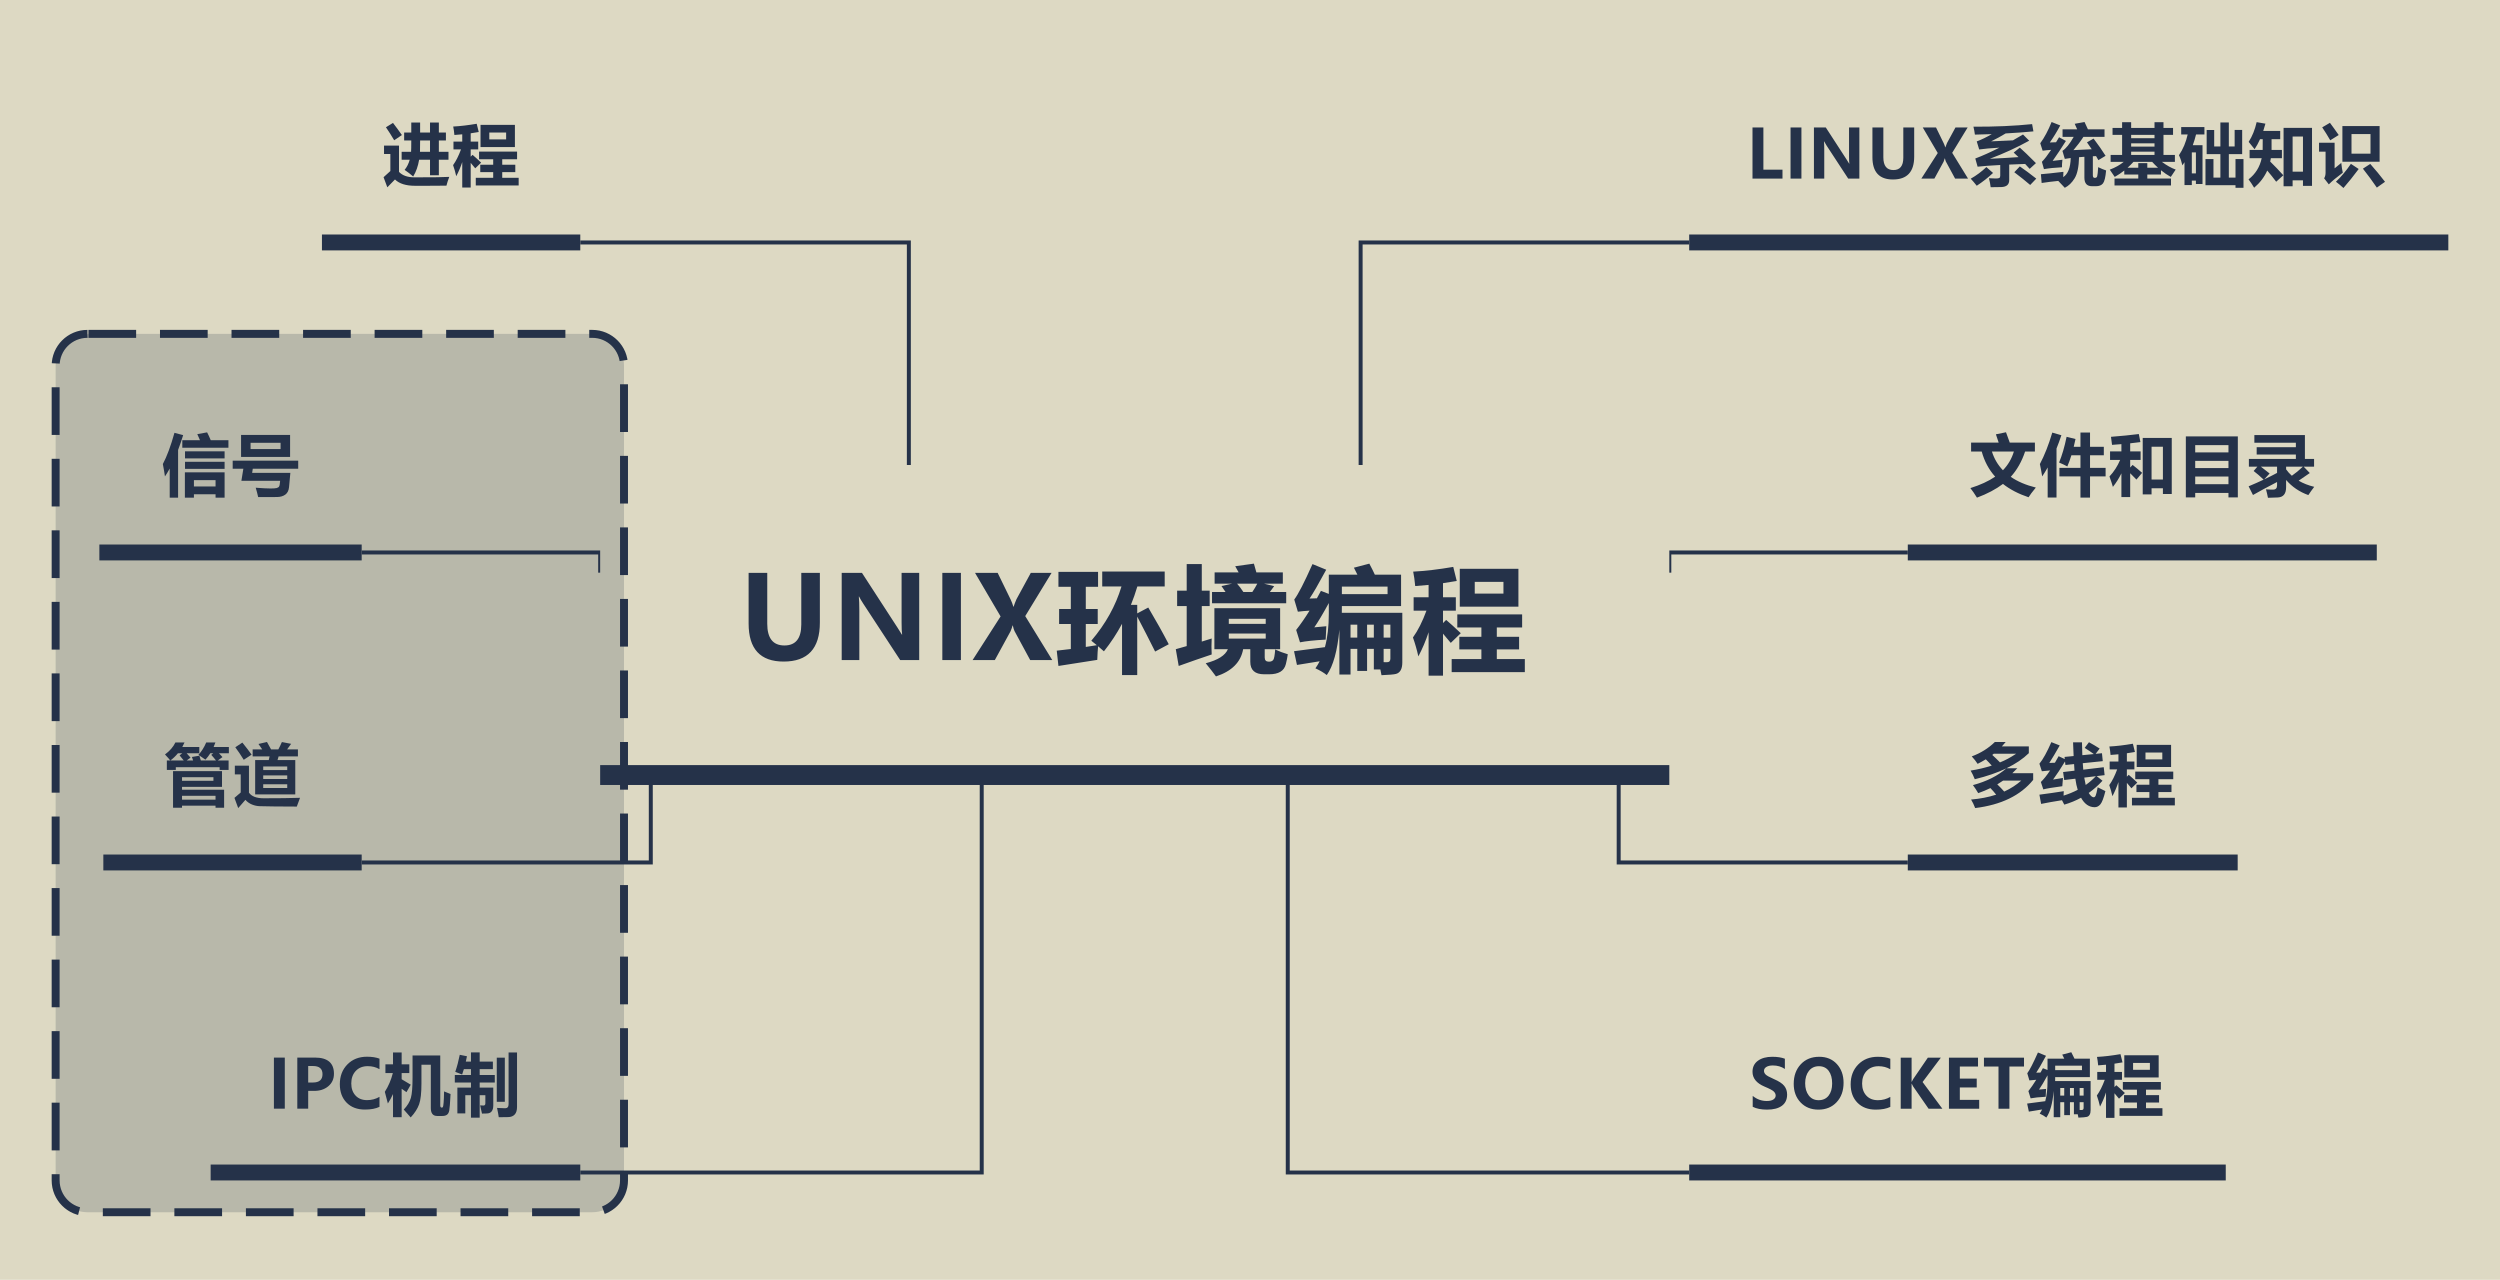 <?xml version="1.0" encoding="UTF-8"?>
<!DOCTYPE svg PUBLIC "-//W3C//DTD SVG 1.1//EN" "http://www.w3.org/Graphics/SVG/1.1/DTD/svg11.dtd">
<svg version="1.2" xmlns="http://www.w3.org/2000/svg" xmlns:xlink="http://www.w3.org/1999/xlink" x="0" y="0" width="629" height="322" viewBox="0 0 629 322">
<style type="text/css"><![CDATA[
text { font:12px Dialog; }
]]></style>
<rect x="-1260" y="-1126" width="3212" height="2584" style="fill:rgb(221,217,195);stroke:none" />
<clipPath id="clip1"><path d="M12,82 L160,82 L160,308 L12,308 L12,82 Z" /></clipPath>
<path d="M22,84 C17.582,84 14,87.582 14,92 L14,297 C14,301.418 17.582,305 22,305 L149,305 C153.418,305 157,301.418 157,297 L157,92 C157,87.582 153.418,84 149,84 Z" style="fill:rgb(37,50,73);opacity:0.2;stroke:none" clip-path="url(#clip1)" />
<clipPath id="clip2"><path d="M12,82 L160,82 L160,308 L12,308 L12,82 Z" /></clipPath>
<path d="M22,84 C17.582,84 14,87.582 14,92 L14,297 C14,301.418 17.582,305 22,305 L149,305 C153.418,305 157,301.418 157,297 L157,92 C157,87.582 153.418,84 149,84 Z" style="fill:none;stroke:rgb(37,50,73);stroke-width:2;stroke-dasharray:12,6;stroke-dashoffset:0" clip-path="url(#clip2)" />
<clipPath id="clip3"><path d="M13,15 L619,15 L619,307 L13,307 Z M151,117 L151,194 L420,194 L420,117 Z" /></clipPath>
<path d="M342.333,117 L342.333,61 L425,61" style="fill:none;stroke:rgb(37,50,73)" clip-path="url(#clip3)" />
<clipPath id="clip4"><path d="M13,15 L619,15 L619,307 L13,307 Z M151,117 L151,194 L420,194 L420,117 Z" /></clipPath>
<path d="M420,144.09 L420,139 L480,139" style="fill:none;stroke:rgb(37,50,73)" clip-path="url(#clip4)" />
<clipPath id="clip5"><path d="M13,15 L619,15 L619,307 L13,307 Z M151,117 L151,194 L420,194 L420,117 Z" /></clipPath>
<path d="M407.26,194 L407.26,217 L480,217" style="fill:none;stroke:rgb(37,50,73)" clip-path="url(#clip5)" />
<clipPath id="clip6"><path d="M13,15 L619,15 L619,307 L13,307 Z M151,117 L151,194 L420,194 L420,117 Z" /></clipPath>
<path d="M324,194 L324,295 L425,295" style="fill:none;stroke:rgb(37,50,73)" clip-path="url(#clip6)" />
<clipPath id="clip7"><path d="M13,15 L619,15 L619,307 L13,307 Z M151,117 L151,194 L420,194 L420,117 Z" /></clipPath>
<path d="M247,194 L247,295 L146,295" style="fill:none;stroke:rgb(37,50,73)" clip-path="url(#clip7)" />
<clipPath id="clip8"><path d="M13,15 L619,15 L619,307 L13,307 Z M151,117 L151,194 L420,194 L420,117 Z" /></clipPath>
<path d="M163.74,194 L163.74,217 L91,217" style="fill:none;stroke:rgb(37,50,73)" clip-path="url(#clip8)" />
<clipPath id="clip9"><path d="M13,15 L619,15 L619,307 L13,307 Z M151,117 L151,194 L420,194 L420,117 Z" /></clipPath>
<path d="M151,144.09 L151,139 L91,139" style="fill:none;stroke:rgb(37,50,73)" clip-path="url(#clip9)" />
<clipPath id="clip10"><path d="M13,15 L619,15 L619,307 L13,307 Z M151,117 L151,194 L420,194 L420,117 Z" /></clipPath>
<path d="M228.667,117 L228.667,61 L146,61" style="fill:none;stroke:rgb(37,50,73)" clip-path="url(#clip10)" />
<clipPath id="clip11"><path d="M147,113 L425,113 L425,199 L147,199 L147,113 Z" /></clipPath>
<path d="M151,195 L420,195 Z" style="fill:none;stroke:rgb(37,50,73);stroke-width:5" clip-path="url(#clip11)" />
<clipPath id="clip12"><path d="M185,134 L387,134 L387,178 L185,178 L185,134 Z" /></clipPath>
<path d="M206.278,156.637 C206.278,163.179 203.239,166.45 197.159,166.45 C191.287,166.45 188.352,163.264 188.352,156.892 L188.352,144.134 L193.039,144.134 L193.039,156.92 C193.039,160.574 194.478,162.4 197.357,162.4 C200.189,162.4 201.605,160.64 201.605,157.119 L201.605,144.134 L206.278,144.134 Z M231.271,166.068 L226.485,166.068 L217.196,151.879 C216.714,151.143 216.365,150.548 216.148,150.095 L216.077,150.095 C216.162,150.85 216.205,152.016 216.205,153.593 L216.205,166.068 L211.772,166.068 L211.772,144.134 L216.87,144.134 L225.819,157.926 C226.414,158.841 226.778,159.422 226.91,159.667 L226.98,159.667 C226.886,159.139 226.839,158.129 226.839,156.637 L226.839,144.134 L231.271,144.134 Z M241.764,144.134 L241.764,166.068 L237.091,166.068 L237.091,144.134 Z M264.746,166.068 L259.195,166.068 L255.258,158.79 C255.117,158.525 254.97,158.049 254.819,157.359 L254.763,157.359 C254.687,157.699 254.517,158.19 254.253,158.832 L250.302,166.068 L244.709,166.068 L251.747,155.094 L245.318,144.134 L251.01,144.134 L254.281,150.846 C254.546,151.393 254.772,151.997 254.961,152.658 L255.018,152.658 C255.216,152.063 255.457,151.436 255.74,150.775 L259.351,144.134 L264.576,144.134 L257.949,155.009 Z M288.903,152.856 C290.904,156.236 292.622,159.313 294.057,162.089 L290.63,163.93 C289.233,161.126 287.732,158.195 286.127,155.136 L286.127,169.849 L282.304,169.849 L282.304,156.949 C280.992,159.403 279.472,161.711 277.745,163.873 C277.216,163.401 276.73,162.976 276.286,162.599 C276.192,163.392 276.121,164.534 276.074,166.025 L266.303,167.555 L265.878,163.703 L269.418,163.292 L269.418,156.991 L266.473,156.991 L266.473,153.225 L269.418,153.225 L269.418,147.646 L266.303,147.646 L266.303,143.879 L276.272,143.879 L276.272,147.646 L273.185,147.646 L273.185,153.225 L276.187,153.225 L276.187,156.991 L273.185,156.991 L273.185,162.769 L275.96,162.33 C275.441,161.886 274.979,161.513 274.573,161.211 C278.179,156.963 280.709,152.413 282.163,147.561 L277.32,147.561 L277.32,143.794 L293.038,143.794 L293.038,147.561 L286.156,147.561 C285.684,149.146 285.146,150.685 284.542,152.177 L286.127,152.177 L286.127,154.329 Z M322.76,146.853 L318.03,146.853 L320.579,147.476 C320.239,147.957 319.876,148.448 319.489,148.948 L323.609,148.948 L323.609,151.78 L304.946,151.78 L304.946,148.948 L308.345,148.948 L307.325,147.447 L310.001,146.853 L305.598,146.853 L305.598,144.021 L311.644,144.021 C311.389,143.53 311.101,143.01 310.78,142.463 L315.481,141.812 C315.699,142.501 315.906,143.237 316.104,144.021 L322.76,144.021 Z M312.833,148.948 L315.085,148.948 C315.557,148.25 315.972,147.551 316.331,146.853 L311.248,146.853 C311.786,147.457 312.314,148.155 312.833,148.948 Z M296.563,167.555 L295.827,163.335 L298.574,162.556 L298.574,152.488 L296.167,152.488 L296.167,148.608 L298.574,148.608 L298.574,141.925 L302.369,141.925 L302.369,148.608 L304.352,148.608 L304.352,152.488 L302.369,152.488 L302.369,161.423 L304.861,160.645 C304.824,161.296 304.805,161.957 304.805,162.627 C304.805,163.297 304.824,163.977 304.861,164.666 C302.199,165.553 299.433,166.516 296.563,167.555 Z M305.541,153.026 L322.08,153.026 L322.08,163.335 L318.2,163.335 L318.2,165.431 C318.2,166.129 318.549,166.479 319.248,166.479 C319.767,166.479 320.135,166.33 320.353,166.032 C320.57,165.735 320.73,164.864 320.834,163.42 C321.854,163.892 322.911,164.288 324.006,164.609 C323.902,165.383 323.742,166.207 323.524,167.08 C323.307,167.954 322.847,168.6 322.144,169.02 C321.441,169.44 320.494,169.65 319.305,169.65 L318.059,169.65 C315.736,169.65 314.575,168.603 314.575,166.507 L314.575,163.335 L312.777,163.335 C312.192,166.601 309.912,168.886 305.938,170.188 C305.314,169.32 304.455,168.215 303.36,166.875 C306.438,166.073 308.298,164.893 308.939,163.335 L305.541,163.335 Z M318.455,155.688 L309.166,155.688 L309.166,156.963 L318.455,156.963 Z M318.455,160.673 L318.455,159.398 L309.166,159.398 L309.166,160.673 Z M326.314,167.3 L325.578,163.845 L333.352,162.825 C334.003,160.427 334.329,157.624 334.329,154.414 L334.329,151.724 C332.818,154.49 331.6,156.529 330.675,157.841 L333.706,157.558 C333.611,158.993 333.555,160.116 333.536,160.928 C330.741,161.079 328.589,161.305 327.079,161.607 L326.116,158.492 C327.22,157.095 328.344,155.476 329.486,153.635 C328.438,153.701 327.456,153.791 326.541,153.904 L325.634,150.846 C326.635,149.524 328.164,146.55 330.222,141.925 L333.677,143.341 C331.751,146.909 330.354,149.326 329.486,150.591 C329.986,150.581 330.6,150.562 331.327,150.534 C331.667,149.93 332.006,149.307 332.346,148.665 L334.329,149.43 L334.329,144.587 L341.522,144.587 C341.258,144.021 340.965,143.435 340.644,142.831 L344.524,141.812 C345.09,142.878 345.553,143.803 345.912,144.587 L352.51,144.587 L352.51,152.488 L337.614,152.488 C337.614,153.064 337.609,153.631 337.6,154.188 L352.822,154.188 L352.822,166.648 C352.822,167.489 352.685,168.149 352.411,168.631 C352.137,169.112 351.743,169.421 351.229,169.558 C350.714,169.695 349.499,169.801 347.583,169.877 C347.507,169.414 347.413,168.933 347.299,168.433 L345.657,168.433 L345.657,163.25 L343.958,163.25 L343.958,168.801 L341.494,168.801 L341.494,163.25 L339.794,163.25 L339.794,169.707 L336.991,169.707 L336.991,158.421 C336.49,163.755 335.433,167.564 333.819,169.849 C333.064,169.244 332.11,168.678 330.958,168.149 C331.346,167.602 331.7,167.012 332.021,166.379 Z M349.112,147.589 L337.614,147.589 L337.614,149.486 L349.112,149.486 Z M343.958,160.418 L345.657,160.418 L345.657,157.161 L343.958,157.161 Z M349.82,157.161 L348.121,157.161 L348.121,160.418 L349.82,160.418 Z M339.794,160.418 L341.494,160.418 L341.494,157.161 L339.794,157.161 Z M349.82,163.25 L348.121,163.25 L348.121,166.592 C348.932,166.658 349.419,166.601 349.579,166.422 C349.74,166.243 349.82,166.016 349.82,165.742 Z M355.668,150.279 L359.435,150.279 L359.435,147.164 C358.311,147.277 357.188,147.372 356.064,147.447 C355.932,146.012 355.762,144.804 355.555,143.822 C358.538,143.671 361.898,143.275 365.637,142.633 L366.515,146.173 C365.363,146.381 364.211,146.565 363.06,146.725 L363.06,150.279 L366.288,150.279 L366.288,153.649 L363.06,153.649 L363.06,156.765 L363.853,155.972 C364.797,156.765 366.024,157.879 367.534,159.313 L365.014,161.749 C364.343,160.918 363.692,160.144 363.06,159.427 L363.06,169.99 L359.435,169.99 L359.435,159.073 C358.736,161.197 357.877,163.222 356.857,165.147 C356.499,163.524 356.046,161.938 355.498,160.39 C356.744,158.662 357.877,156.415 358.896,153.649 L355.668,153.649 Z M367.279,143.114 L382.034,143.114 L382.034,152.63 L367.279,152.63 Z M378.268,146.399 L371.046,146.399 L371.046,149.345 L378.268,149.345 Z M365.24,165.827 L372.717,165.827 L372.717,163.392 L367.166,163.392 L367.166,160.22 L372.717,160.22 L372.717,157.869 L366.656,157.869 L366.656,154.584 L382.969,154.584 L382.969,157.869 L376.597,157.869 L376.597,160.22 L382.204,160.22 L382.204,163.392 L376.597,163.392 L376.597,165.827 L383.648,165.827 L383.648,169.112 L365.24,169.112 Z" style="fill:rgb(37,50,73);stroke:none" clip-path="url(#clip12)" />
<clipPath id="clip13"><path d="M422,14 L620,14 L620,64 L422,64 L422,14 Z" /></clipPath>
<path d="M425,61 L616,61 Z" style="fill:none;stroke:rgb(37,50,73);stroke-width:4" clip-path="url(#clip13)" />
<clipPath id="clip14"><path d="M438,25 L604,25 L604,53 L438,53 L438,25 Z" /></clipPath>
<path d="M448.474,44.935 L440.929,44.935 L440.929,32.077 L443.668,32.077 L443.668,42.694 L448.474,42.694 Z M453.239,32.077 L453.239,44.935 L450.5,44.935 L450.5,32.077 Z M467.815,44.935 L465.009,44.935 L459.564,36.618 C459.282,36.186 459.077,35.837 458.95,35.572 L458.908,35.572 C458.958,36.014 458.983,36.698 458.983,37.622 L458.983,44.935 L456.385,44.935 L456.385,32.077 L459.373,32.077 L464.619,40.162 C464.968,40.699 465.181,41.039 465.258,41.183 L465.3,41.183 C465.244,40.873 465.217,40.281 465.217,39.407 L465.217,32.077 L467.815,32.077 Z M481.611,39.407 C481.611,43.242 479.829,45.159 476.265,45.159 C472.823,45.159 471.102,43.292 471.102,39.556 L471.102,32.077 L473.85,32.077 L473.85,39.573 C473.85,41.714 474.694,42.785 476.381,42.785 C478.042,42.785 478.872,41.753 478.872,39.689 L478.872,32.077 L481.611,32.077 Z M495.158,44.935 L491.904,44.935 L489.596,40.668 C489.513,40.514 489.427,40.234 489.339,39.83 L489.306,39.83 C489.261,40.029 489.162,40.317 489.007,40.693 L486.691,44.935 L483.412,44.935 L487.538,38.502 L483.769,32.077 L487.106,32.077 L489.023,36.012 C489.178,36.333 489.311,36.687 489.422,37.074 L489.455,37.074 C489.571,36.726 489.712,36.358 489.878,35.97 L491.995,32.077 L495.058,32.077 L491.173,38.452 Z M496.519,31.878 C501.942,31.9 506.862,31.684 511.278,31.23 L511.61,33.057 C509.385,33.267 507.058,33.438 504.629,33.571 C503.478,34.269 502.258,34.933 500.968,35.563 L506.455,35.314 C507.28,34.85 508.124,34.357 508.987,33.837 L510.547,35.397 C507.448,37.113 504.15,38.629 500.653,39.946 C503.038,39.841 505.44,39.703 507.858,39.531 C507.432,39.111 507.028,38.729 506.646,38.386 L508.19,37.141 C509.042,37.882 510.392,39.183 512.241,41.042 L510.664,42.486 C510.271,42.049 509.892,41.637 509.526,41.25 L505.517,41.407 L505.517,45.309 C505.517,45.868 505.354,46.294 505.027,46.587 C504.701,46.88 504.203,47.039 503.533,47.064 C502.864,47.089 501.97,47.102 500.852,47.102 C500.752,46.294 500.609,45.541 500.42,44.844 C500.963,44.888 501.541,44.91 502.155,44.91 C502.604,44.91 502.9,44.86 503.043,44.761 C503.187,44.661 503.259,44.473 503.259,44.196 L503.259,41.515 C500.78,41.642 498.882,41.784 497.565,41.938 L496.984,39.88 C498.854,39.172 500.877,38.261 503.052,37.149 C500.855,37.282 499.159,37.434 497.963,37.605 L497.349,35.58 C498.556,35.132 499.812,34.52 501.118,33.746 L496.884,33.87 C496.807,33.239 496.685,32.575 496.519,31.878 Z M508.19,41.872 C509.418,42.713 510.796,43.737 512.324,44.943 L510.796,46.537 C509.612,45.519 508.279,44.451 506.795,43.333 Z M499.773,42.038 L501.45,43.516 C500.199,44.689 498.832,45.762 497.349,46.736 C496.84,46.083 496.336,45.491 495.838,44.96 C497.266,44.152 498.578,43.178 499.773,42.038 Z M527.904,42.055 C528.568,42.387 529.232,42.663 529.896,42.885 C529.747,44.578 529.486,45.663 529.112,46.139 C528.739,46.615 528.148,46.853 527.34,46.853 L526.36,46.853 C525.088,46.853 524.446,46.15 524.435,44.744 L524.435,39.448 L523.09,39.548 C523.029,41.977 522.658,43.747 521.978,44.856 C521.297,45.966 520.472,46.764 519.504,47.251 C519.039,46.725 518.491,46.147 517.86,45.516 C516.377,45.666 514.983,45.84 513.677,46.039 L513.494,43.831 C514.59,43.754 516.477,43.554 519.155,43.233 C519.128,43.648 519.111,44.094 519.105,44.57 C520.312,43.767 520.94,42.163 520.99,39.755 C520.37,39.827 519.875,39.902 519.504,39.979 L518.906,37.954 C519.781,37.401 520.727,36.228 521.745,34.435 L518.939,34.435 L518.939,32.542 L522.617,32.542 C522.434,32.099 522.227,31.634 521.994,31.147 L524.468,30.699 C524.767,31.302 525.052,31.917 525.323,32.542 L529.498,32.542 L529.498,34.435 L524.186,34.435 C523.461,35.563 522.625,36.676 521.679,37.771 C523.068,37.722 524.601,37.647 526.277,37.547 C525.901,36.977 525.503,36.399 525.082,35.812 L526.742,34.866 C527.915,36.416 528.923,37.86 529.764,39.199 L527.954,40.295 C527.766,39.957 527.57,39.617 527.365,39.274 L526.56,39.315 L526.56,44.097 C526.56,44.528 526.703,44.744 526.991,44.744 L527.141,44.744 C527.401,44.744 527.572,44.609 527.655,44.337 C527.738,44.066 527.821,43.305 527.904,42.055 Z M516.449,40.478 L518.906,40.195 C518.818,40.882 518.779,41.512 518.79,42.088 C516.997,42.176 515.486,42.331 514.258,42.553 L513.743,40.71 C514.38,40.074 515.154,39.072 516.067,37.705 C515.204,37.766 514.49,37.838 513.926,37.921 L513.328,36.045 C514.38,34.606 515.331,32.824 516.184,30.699 L518.358,31.562 C517.55,33.079 516.676,34.507 515.735,35.846 C516.195,35.84 516.718,35.821 517.304,35.788 L518.06,34.534 L519.786,35.464 C518.635,37.279 517.523,38.95 516.449,40.478 Z M547.403,42.669 C546.949,43.322 546.54,43.936 546.174,44.512 C545.311,44.036 544.486,43.477 543.701,42.835 L543.701,43.914 L540.264,43.914 L540.264,44.927 L546.224,44.927 L546.224,46.67 L532.013,46.67 L532.013,44.927 L537.99,44.927 L537.99,43.914 L534.47,43.914 L534.47,42.901 C533.701,43.51 532.899,44.047 532.063,44.512 C531.742,44.003 531.327,43.394 530.818,42.686 C532.201,42.165 533.372,41.512 534.329,40.727 L531.034,40.727 L531.034,38.983 L533.922,38.983 L533.922,33.937 L531.515,33.937 L531.515,32.193 L533.922,32.193 L533.922,30.749 L536.197,30.749 L536.197,32.193 L542.074,32.193 L542.074,30.749 L544.332,30.749 L544.332,32.193 L546.739,32.193 L546.739,33.937 L544.332,33.937 L544.332,38.983 L547.204,38.983 L547.204,40.727 L543.933,40.727 C545.106,41.601 546.263,42.248 547.403,42.669 Z M536.197,34.767 L542.074,34.767 L542.074,33.937 L536.197,33.937 Z M536.197,36.892 L542.074,36.892 L542.074,36.062 L536.197,36.062 Z M536.197,38.983 L542.074,38.983 L542.074,38.153 L536.197,38.153 Z M537.99,41.042 L540.264,41.042 L540.264,42.204 L542.962,42.204 C542.453,41.75 541.96,41.258 541.484,40.727 L536.778,40.727 C536.302,41.258 535.807,41.75 535.292,42.204 L537.99,42.204 Z M564.461,40.029 L564.461,47.251 L562.452,47.251 L562.452,46.604 L554.898,46.604 L554.898,40.029 L556.907,40.029 L556.907,44.678 L558.65,44.678 L558.65,38.784 L555.197,38.784 L555.197,32.708 L557.09,32.708 L557.09,36.858 L558.65,36.858 L558.65,30.815 L560.775,30.815 L560.775,36.858 L562.236,36.858 L562.236,32.691 L564.129,32.691 L564.129,38.784 L560.775,38.784 L560.775,44.678 L562.452,44.678 L562.452,40.029 Z M554.633,33.837 L552.524,33.837 C552.292,34.767 552.021,35.663 551.711,36.526 L554.151,36.526 L554.151,46.288 L552.491,46.288 L552.491,45.441 L551.462,45.441 L551.462,46.57 L549.619,46.57 L549.619,40.81 C549.442,41.086 549.265,41.352 549.088,41.606 C548.878,40.666 548.59,39.813 548.225,39.05 C549.254,37.534 549.984,35.796 550.416,33.837 L548.789,33.837 L548.789,31.978 L554.633,31.978 Z M552.491,38.336 L551.462,38.336 L551.462,43.632 L552.491,43.632 Z M565.997,37.722 L569.284,37.722 C569.295,37.572 569.3,36.67 569.3,35.016 L568.628,35.016 C568.218,35.94 567.762,36.781 567.258,37.539 C566.76,36.886 566.262,36.272 565.764,35.696 C566.672,34.291 567.341,32.636 567.773,30.732 L569.981,31.114 C569.815,31.751 569.632,32.359 569.433,32.94 L573.7,32.94 L573.7,35.016 L571.525,35.016 L571.525,37.722 L574.131,37.722 L574.131,39.797 L571.351,39.797 C571.306,40.09 571.251,40.375 571.185,40.652 C572.313,41.753 573.412,42.901 574.48,44.097 L572.687,45.724 C571.945,44.739 571.196,43.801 570.438,42.91 C569.707,44.548 568.609,45.989 567.142,47.234 C566.633,46.382 566.163,45.679 565.731,45.126 C567.469,43.792 568.573,42.016 569.043,39.797 L565.997,39.797 Z M574.546,46.869 L574.546,32.177 L581.702,32.177 L581.702,46.77 L579.427,46.77 L579.427,45.375 L576.821,45.375 L576.821,46.869 Z M579.427,34.352 L576.821,34.352 L576.821,43.2 L579.427,43.2 Z M586.209,30.898 C586.917,31.839 587.653,32.863 588.417,33.97 L586.292,35.298 C585.628,34.147 584.953,33.062 584.267,32.044 Z M589.347,31.712 L598.71,31.712 L598.71,40.693 L589.347,40.693 Z M596.419,38.668 L596.419,33.737 L591.638,33.737 L591.638,38.668 Z M589.064,40.992 C589.175,42.033 589.302,42.852 589.446,43.449 C587.886,44.611 586.713,45.591 585.927,46.388 L584.748,44.86 C584.98,44.506 585.102,44.052 585.113,43.499 L585.113,38.153 L583.47,38.153 L583.47,35.912 L587.388,35.912 L587.388,42.354 Z M591.488,41.225 L593.447,42.52 C592.174,44.235 590.896,45.829 589.612,47.301 C589.059,46.792 588.428,46.266 587.72,45.724 C589.037,44.473 590.293,42.973 591.488,41.225 Z M596.353,41.241 C597.625,42.669 598.865,44.169 600.071,45.74 L598.013,47.201 C596.895,45.563 595.727,43.975 594.51,42.437 Z" style="fill:rgb(37,50,73);stroke:none" clip-path="url(#clip14)" />
<clipPath id="clip15"><path d="M477,92 L602,92 L602,142 L477,142 L477,92 Z" /></clipPath>
<path d="M480,139 L598,139 Z" style="fill:none;stroke:rgb(37,50,73);stroke-width:4" clip-path="url(#clip15)" />
<clipPath id="clip16"><path d="M493,103 L586,103 L586,131 L493,131 L493,103 Z" /></clipPath>
<path d="M495.927,111.364 L502.867,111.364 C502.695,110.799 502.463,110.102 502.169,109.272 L504.709,108.757 C505.125,109.859 505.44,110.727 505.656,111.364 L511.981,111.364 L511.981,113.605 L509.516,113.605 C508.68,116.117 507.476,118.24 505.905,119.972 C507.609,121.15 509.712,122.05 512.213,122.669 C511.295,123.787 510.686,124.601 510.387,125.11 C507.858,124.263 505.711,123.145 503.946,121.756 C502.169,123.096 499.989,124.247 497.405,125.209 C496.807,124.247 496.254,123.444 495.745,122.802 C498.229,122.028 500.31,121.07 501.987,119.93 C500.393,118.154 499.264,116.045 498.6,113.605 L495.927,113.605 Z M506.693,113.605 L501.165,113.605 C501.735,115.42 502.659,116.989 503.938,118.312 C505.227,116.983 506.146,115.415 506.693,113.605 Z M518.148,117.722 L523.444,117.722 L523.444,114.551 L521.162,114.551 C520.841,115.597 520.5,116.532 520.141,117.357 C519.532,117.025 518.84,116.698 518.065,116.377 C518.807,114.596 519.438,112.437 519.958,109.903 L522.199,110.451 C522.055,111.137 521.906,111.79 521.751,112.41 L523.444,112.41 L523.444,108.824 L525.852,108.824 L525.852,112.41 L529.321,112.41 L529.321,114.551 L525.852,114.551 L525.852,117.722 L529.77,117.722 L529.77,119.864 L525.852,119.864 L525.852,125.193 L523.444,125.193 L523.444,119.864 L518.148,119.864 Z M516.355,108.84 L518.646,109.504 C518.248,110.689 517.839,111.804 517.418,112.85 L517.418,125.176 L515.193,125.176 L515.193,117.614 C514.745,118.428 514.286,119.178 513.815,119.864 C513.616,118.657 513.423,117.623 513.234,116.759 C514.396,114.568 515.437,111.928 516.355,108.84 Z M530.741,119.88 C531.859,118.696 532.755,117.307 533.43,115.713 L530.89,115.713 L530.89,113.572 L533.746,113.572 L533.746,111.746 C532.965,111.818 532.18,111.878 531.388,111.928 C531.322,111.342 531.233,110.667 531.123,109.903 C533.679,109.704 536.015,109.471 538.128,109.206 L538.527,111.231 C537.68,111.342 536.822,111.444 535.954,111.538 L535.954,113.572 L538.577,113.572 L538.577,115.713 L535.954,115.713 L535.954,117.623 L536.568,116.975 C537.398,117.617 538.195,118.281 538.958,118.967 L537.531,120.661 C536.988,120.08 536.463,119.548 535.954,119.067 L535.954,125.06 L533.746,125.06 L533.746,119.1 C533.126,120.351 532.412,121.485 531.604,122.503 C531.405,121.795 531.117,120.921 530.741,119.88 Z M539.108,124.396 L539.108,110.185 L546.413,110.185 L546.413,124.296 L544.188,124.296 L544.188,122.852 L541.333,122.852 L541.333,124.396 Z M544.188,112.393 L541.333,112.393 L541.333,120.644 L544.188,120.644 Z M549.957,125.143 L549.957,109.803 L563.039,109.803 L563.039,125.143 L560.682,125.143 L560.682,124.014 L552.314,124.014 L552.314,125.143 Z M560.682,111.995 L552.314,111.995 L552.314,113.821 L560.682,113.821 Z M552.314,117.772 L560.682,117.772 L560.682,115.946 L552.314,115.946 Z M552.314,121.823 L560.682,121.823 L560.682,119.897 L552.314,119.897 Z M565.82,115.464 L577.64,115.464 L577.64,114.352 L567.779,114.352 L567.779,112.509 L577.64,112.509 L577.64,111.397 L567.198,111.397 L567.198,109.455 L579.915,109.455 L579.915,115.464 L582.222,115.464 L582.222,117.407 L579.599,117.407 L581.143,119.017 C580.158,119.67 579.223,120.312 578.337,120.943 C579.466,121.607 580.772,122.122 582.255,122.487 C581.591,123.372 581.099,124.064 580.778,124.562 C578.553,123.765 576.688,122.498 575.183,120.76 L575.183,122.57 C575.183,124.23 574.491,125.093 573.108,125.16 C572.444,125.204 571.614,125.232 570.618,125.243 C570.452,124.413 570.286,123.704 570.12,123.118 C570.894,123.173 571.492,123.195 571.913,123.184 C572.577,123.184 572.909,122.83 572.909,122.122 L572.909,121.275 C570.407,122.57 568.388,123.66 566.849,124.545 L565.753,122.354 C567.082,121.801 568.343,121.242 569.539,120.677 C568.631,119.814 567.79,119.089 567.015,118.502 L567.961,117.407 L565.82,117.407 Z M572.909,118.984 L572.909,117.407 L568.825,117.407 C569.5,117.905 570.236,118.48 571.033,119.133 L569.671,120.611 C570.811,120.08 571.89,119.537 572.909,118.984 Z M576.627,119.698 C577.557,119.056 578.487,118.292 579.417,117.407 L575.183,117.407 L575.183,118.087 C575.604,118.685 576.085,119.222 576.627,119.698 Z" style="fill:rgb(37,50,73);stroke:none" clip-path="url(#clip16)" />
<clipPath id="clip17"><path d="M477,170 L567,170 L567,220 L477,220 L477,170 Z" /></clipPath>
<path d="M480,217 L563,217 Z" style="fill:none;stroke:rgb(37,50,73);stroke-width:4" clip-path="url(#clip17)" />
<clipPath id="clip18"><path d="M493,181 L551,181 L551,209 L493,209 L493,181 Z" /></clipPath>
<path d="M510.452,187.787 L510.452,189.497 C508.98,190.935 507.104,192.203 504.824,193.298 L507.546,193.298 C507.148,193.73 506.733,194.145 506.301,194.543 L511.547,194.543 L511.547,196.22 C508.371,200.138 503.507,202.501 496.955,203.309 C496.656,202.523 496.313,201.809 495.925,201.167 C498.227,200.968 500.33,200.559 502.234,199.939 C501.835,199.43 501.354,198.876 500.79,198.279 C499.816,198.755 498.792,199.181 497.718,199.557 C497.32,198.86 496.877,198.185 496.39,197.532 C499.843,196.602 502.649,195.196 504.807,193.315 C502.549,194.4 499.899,195.313 496.855,196.054 C496.534,195.235 496.185,194.51 495.809,193.879 C497.702,193.581 499.472,193.16 501.122,192.618 C500.679,192.109 500.181,191.583 499.627,191.041 C498.974,191.439 498.288,191.821 497.569,192.186 C497.181,191.577 496.689,190.952 496.091,190.31 C498.338,189.48 500.275,188.274 501.902,186.691 L504.625,186.691 C504.326,187.067 504.01,187.432 503.678,187.787 Z M501.254,189.945 C501.941,190.565 502.588,191.19 503.197,191.821 C504.514,191.301 505.864,190.576 507.248,189.646 L501.62,189.646 C501.498,189.746 501.376,189.845 501.254,189.945 Z M502.516,197.349 C503.158,197.958 503.739,198.561 504.259,199.159 C505.897,198.406 507.325,197.487 508.542,196.403 L503.977,196.403 C503.501,196.735 503.014,197.05 502.516,197.349 Z M513.548,202.263 L513.116,199.939 C515.108,199.684 517.15,199.391 519.242,199.059 C519.214,199.408 519.198,199.781 519.192,200.18 C520.465,199.781 521.652,199.294 522.753,198.719 C522.504,197.933 522.305,197 522.156,195.921 L519.358,196.253 L519.076,194.245 L521.94,193.904 L521.84,192.244 L519.657,192.468 L519.558,191.58 C518.445,193.417 517.444,194.936 516.553,196.137 C517.549,195.993 518.379,195.861 519.043,195.739 C518.988,196.193 518.932,196.884 518.877,197.814 C516.497,198.124 514.904,198.389 514.096,198.611 L513.481,196.751 C514.184,196.087 514.959,195.119 515.806,193.846 C515.208,193.896 514.516,193.962 513.73,194.045 L513.116,192.153 C514.035,191.024 515.036,189.214 516.121,186.724 L518.229,187.554 C517.255,189.281 516.381,190.747 515.606,191.954 C516.021,191.948 516.492,191.931 517.018,191.904 C517.316,191.389 517.626,190.841 517.947,190.26 L519.5,190.991 L519.441,190.443 L521.724,190.219 L521.583,186.774 L523.824,186.774 C523.841,187.897 523.871,188.974 523.916,190.003 L526.812,189.721 C526.148,189.234 525.379,188.716 524.505,188.168 L525.584,186.741 C526.48,187.228 527.377,187.759 528.273,188.334 L527.261,189.671 L528.854,189.513 L529.054,191.505 L524.023,192.02 L524.148,193.647 L529.303,193.033 L529.519,195.025 L527.518,195.266 L528.987,196.436 C527.914,197.609 526.757,198.633 525.518,199.507 C525.977,200.232 526.395,200.595 526.771,200.595 C526.97,200.595 527.133,200.461 527.261,200.192 C527.388,199.924 527.56,199.22 527.775,198.08 C528.539,198.478 529.187,198.799 529.718,199.042 C529.292,200.764 528.872,201.869 528.46,202.359 C528.048,202.848 527.571,203.093 527.028,203.093 C525.617,203.093 524.472,202.299 523.592,200.711 C522.269,201.436 520.864,202.014 519.375,202.446 C519.209,202.097 519.015,201.726 518.794,201.333 C516.818,201.643 515.07,201.953 513.548,202.263 Z M527.327,195.291 L524.397,195.647 C524.502,196.284 524.624,196.901 524.762,197.499 C525.692,196.84 526.547,196.104 527.327,195.291 Z M530.789,191.605 L532.997,191.605 L532.997,189.779 C532.338,189.845 531.68,189.901 531.021,189.945 C530.943,189.104 530.844,188.395 530.722,187.82 C532.471,187.731 534.441,187.499 536.632,187.123 L537.147,189.198 C536.472,189.319 535.797,189.427 535.122,189.521 L535.122,191.605 L537.014,191.605 L537.014,193.581 L535.122,193.581 L535.122,195.407 L535.586,194.942 C536.14,195.407 536.859,196.06 537.745,196.901 L536.267,198.329 C535.874,197.842 535.492,197.388 535.122,196.967 L535.122,203.16 L532.997,203.16 L532.997,196.76 C532.587,198.005 532.083,199.192 531.486,200.321 C531.276,199.369 531.01,198.439 530.689,197.532 C531.419,196.519 532.083,195.202 532.681,193.581 L530.789,193.581 Z M537.595,187.405 L546.245,187.405 L546.245,192.983 L537.595,192.983 Z M544.037,189.331 L539.803,189.331 L539.803,191.057 L544.037,191.057 Z M536.4,200.719 L540.783,200.719 L540.783,199.292 L537.529,199.292 L537.529,197.432 L540.783,197.432 L540.783,196.054 L537.23,196.054 L537.23,194.128 L546.792,194.128 L546.792,196.054 L543.057,196.054 L543.057,197.432 L546.344,197.432 L546.344,199.292 L543.057,199.292 L543.057,200.719 L547.191,200.719 L547.191,202.645 L536.4,202.645 Z" style="fill:rgb(37,50,73);stroke:none" clip-path="url(#clip18)" />
<clipPath id="clip19"><path d="M422,248 L564,248 L564,298 L422,298 L422,248 Z" /></clipPath>
<path d="M425,295 L560,295 Z" style="fill:none;stroke:rgb(37,50,73);stroke-width:4" clip-path="url(#clip19)" />
<clipPath id="clip20"><path d="M438,259 L548,259 L548,287 L438,287 L438,259 Z" /></clipPath>
<path d="M440.981,275.723 C442.016,276.58 443.192,277.009 444.509,277.009 C445.256,277.009 445.818,276.881 446.194,276.623 C446.57,276.366 446.759,276.035 446.759,275.631 C446.759,275.283 446.609,274.953 446.31,274.644 C446.011,274.334 445.223,273.913 443.945,273.382 C441.936,272.53 440.931,271.29 440.931,269.663 C440.931,268.468 441.387,267.539 442.297,266.878 C443.207,266.217 444.412,265.886 445.912,265.886 C447.168,265.886 448.222,266.049 449.074,266.376 L449.074,268.949 C448.211,268.363 447.201,268.069 446.045,268.069 C445.37,268.069 444.83,268.192 444.426,268.439 C444.022,268.685 443.82,269.016 443.82,269.431 C443.82,269.763 443.958,270.068 444.235,270.348 C444.512,270.627 445.195,271.005 446.285,271.481 C447.564,272.029 448.442,272.607 448.921,273.216 C449.4,273.825 449.639,274.549 449.639,275.391 C449.639,276.625 449.202,277.565 448.327,278.213 C447.453,278.86 446.211,279.184 444.6,279.184 C443.128,279.184 441.922,278.946 440.981,278.47 Z M451.299,272.701 C451.299,270.687 451.887,269.047 453.063,267.783 C454.239,266.518 455.793,265.886 457.724,265.886 C459.561,265.886 461.04,266.498 462.161,267.721 C463.281,268.944 463.842,270.515 463.842,272.436 C463.842,274.439 463.259,276.064 462.094,277.312 C460.929,278.56 459.403,279.184 457.516,279.184 C455.674,279.184 454.177,278.579 453.026,277.37 C451.875,276.161 451.299,274.605 451.299,272.701 Z M454.179,272.552 C454.179,273.802 454.481,274.825 455.084,275.619 C455.687,276.413 456.515,276.81 457.566,276.81 C458.64,276.81 459.475,276.43 460.073,275.669 C460.671,274.908 460.969,273.885 460.969,272.602 C460.969,271.262 460.679,270.204 460.098,269.427 C459.517,268.649 458.698,268.26 457.641,268.26 C456.567,268.26 455.722,268.659 455.105,269.456 C454.488,270.252 454.179,271.284 454.179,272.552 Z M475.604,278.495 C474.669,278.954 473.448,279.184 471.943,279.184 C470.006,279.184 468.469,278.604 467.332,277.445 C466.195,276.286 465.626,274.74 465.626,272.809 C465.626,270.778 466.261,269.117 467.531,267.824 C468.801,266.532 470.441,265.886 472.449,265.886 C473.706,265.886 474.757,266.049 475.604,266.376 L475.604,269.024 C474.735,268.515 473.75,268.26 472.649,268.26 C471.393,268.26 470.388,268.661 469.635,269.464 C468.883,270.266 468.507,271.315 468.507,272.61 C468.507,273.872 468.864,274.887 469.577,275.656 C470.291,276.425 471.257,276.81 472.474,276.81 C473.62,276.81 474.663,276.533 475.604,275.98 Z M488.702,278.96 L485.233,278.96 L481.34,273.34 C481.24,273.196 481.127,272.972 480.999,272.668 L480.958,272.668 L480.958,278.96 L478.219,278.96 L478.219,266.102 L480.958,266.102 L480.958,272.178 L480.999,272.178 C481.121,271.913 481.243,271.683 481.365,271.489 L485.05,266.102 L488.321,266.102 L483.722,272.236 Z M497.966,278.96 L490.354,278.96 L490.354,266.102 L497.667,266.102 L497.667,268.343 L493.094,268.343 L493.094,271.373 L497.344,271.373 L497.344,273.606 L493.094,273.606 L493.094,276.719 L497.966,276.719 Z M509.239,268.343 L505.57,268.343 L505.57,278.96 L502.822,278.96 L502.822,268.343 L499.161,268.343 L499.161,266.102 L509.239,266.102 Z M510.459,279.682 L510.027,277.657 L514.584,277.059 C514.966,275.653 515.157,274.01 515.157,272.128 L515.157,270.551 C514.272,272.173 513.558,273.368 513.015,274.137 L514.792,273.971 C514.736,274.812 514.703,275.471 514.692,275.947 C513.054,276.035 511.792,276.168 510.907,276.345 L510.343,274.519 C510.99,273.7 511.649,272.751 512.318,271.672 C511.704,271.711 511.128,271.763 510.592,271.83 L510.06,270.037 C510.647,269.262 511.543,267.519 512.75,264.807 L514.775,265.637 C513.646,267.729 512.827,269.146 512.318,269.887 C512.611,269.882 512.971,269.871 513.397,269.854 C513.596,269.5 513.796,269.135 513.995,268.758 L515.157,269.207 L515.157,266.368 L519.374,266.368 C519.219,266.036 519.047,265.693 518.859,265.338 L521.134,264.741 C521.466,265.366 521.737,265.908 521.947,266.368 L525.815,266.368 L525.815,271 L517.083,271 C517.083,271.337 517.08,271.669 517.074,271.996 L525.998,271.996 L525.998,279.3 C525.998,279.793 525.918,280.18 525.757,280.462 C525.597,280.745 525.366,280.926 525.064,281.006 C524.762,281.086 524.05,281.149 522.927,281.193 C522.882,280.922 522.827,280.639 522.76,280.346 L521.798,280.346 L521.798,277.308 L520.802,277.308 L520.802,280.562 L519.357,280.562 L519.357,277.308 L518.361,277.308 L518.361,281.093 L516.718,281.093 L516.718,274.478 C516.424,277.604 515.804,279.837 514.858,281.176 C514.415,280.822 513.857,280.49 513.181,280.18 C513.408,279.859 513.616,279.513 513.804,279.143 Z M523.823,268.127 L517.083,268.127 L517.083,269.24 L523.823,269.24 Z M520.802,275.648 L521.798,275.648 L521.798,273.739 L520.802,273.739 Z M524.238,273.739 L523.242,273.739 L523.242,275.648 L524.238,275.648 Z M518.361,275.648 L519.357,275.648 L519.357,273.739 L518.361,273.739 Z M524.238,277.308 L523.242,277.308 L523.242,279.267 C523.718,279.306 524.003,279.273 524.097,279.167 C524.191,279.062 524.238,278.93 524.238,278.769 Z M527.666,269.705 L529.874,269.705 L529.874,267.878 C529.216,267.945 528.557,268 527.899,268.044 C527.821,267.203 527.722,266.495 527.6,265.919 C529.349,265.831 531.319,265.598 533.51,265.222 L534.025,267.297 C533.35,267.419 532.674,267.527 531.999,267.621 L531.999,269.705 L533.892,269.705 L533.892,271.68 L531.999,271.68 L531.999,273.506 L532.464,273.042 C533.018,273.506 533.737,274.159 534.622,275 L533.145,276.428 C532.752,275.941 532.37,275.487 531.999,275.067 L531.999,281.259 L529.874,281.259 L529.874,274.859 C529.465,276.104 528.961,277.292 528.364,278.42 C528.153,277.469 527.888,276.539 527.567,275.631 C528.297,274.619 528.961,273.302 529.559,271.68 L527.666,271.68 Z M534.473,265.504 L543.122,265.504 L543.122,271.083 L534.473,271.083 Z M540.914,267.43 L536.681,267.43 L536.681,269.157 L540.914,269.157 Z M533.278,278.819 L537.66,278.819 L537.66,277.391 L534.406,277.391 L534.406,275.532 L537.66,275.532 L537.66,274.154 L534.108,274.154 L534.108,272.228 L543.67,272.228 L543.67,274.154 L539.935,274.154 L539.935,275.532 L543.222,275.532 L543.222,277.391 L539.935,277.391 L539.935,278.819 L544.069,278.819 L544.069,280.745 L533.278,280.745 Z" style="fill:rgb(37,50,73);stroke:none" clip-path="url(#clip20)" />
<clipPath id="clip21"><path d="M50,248 L150,248 L150,298 L50,298 L50,248 Z" /></clipPath>
<path d="M53,295 L146,295 Z" style="fill:none;stroke:rgb(37,50,73);stroke-width:4" clip-path="url(#clip21)" />
<clipPath id="clip22"><path d="M66,259 L134,259 L134,287 L66,287 L66,259 Z" /></clipPath>
<path d="M71.655,266.085 L71.655,278.943 L68.916,278.943 L68.916,266.085 Z M77.54,274.461 L77.54,278.943 L74.801,278.943 L74.801,266.085 L79.225,266.085 C82.424,266.085 84.023,267.441 84.023,270.153 C84.023,271.47 83.54,272.525 82.575,273.32 C81.609,274.114 80.401,274.494 78.951,274.461 Z M77.54,268.21 L77.54,272.361 L78.727,272.361 C80.338,272.361 81.143,271.661 81.143,270.261 C81.143,268.894 80.346,268.21 78.752,268.21 Z M95.478,278.479 C94.543,278.938 93.323,279.167 91.818,279.167 C89.881,279.167 88.344,278.588 87.207,277.428 C86.069,276.269 85.501,274.724 85.501,272.792 C85.501,270.762 86.136,269.1 87.406,267.808 C88.676,266.516 90.315,265.87 92.324,265.87 C93.58,265.87 94.632,266.033 95.478,266.359 L95.478,269.007 C94.609,268.498 93.624,268.244 92.523,268.244 C91.267,268.244 90.263,268.645 89.51,269.447 C88.757,270.25 88.381,271.298 88.381,272.593 C88.381,273.855 88.738,274.87 89.452,275.64 C90.166,276.409 91.131,276.793 92.349,276.793 C93.494,276.793 94.538,276.517 95.478,275.963 Z M96.823,274.702 C97.731,273.285 98.403,271.713 98.84,269.987 L96.972,269.987 L96.972,267.779 L98.882,267.779 L98.882,264.807 L101.056,264.807 L101.056,267.779 L102.982,267.779 L102.982,269.987 L101.056,269.987 L101.056,271.539 C101.759,271.943 102.523,272.4 103.347,272.909 L102.268,274.785 L101.056,273.93 L101.056,281.093 L98.882,281.093 L98.882,275.258 C98.511,276.088 98.079,276.882 97.587,277.64 C97.41,276.91 97.155,275.93 96.823,274.702 Z M111.731,274.602 C112.251,274.834 112.794,275.05 113.358,275.25 C113.242,277.552 113.131,278.95 113.026,279.446 C112.921,279.941 112.726,280.287 112.441,280.483 C112.156,280.68 111.77,280.778 111.283,280.778 L109.988,280.778 C108.926,280.778 108.394,280.114 108.394,278.786 L108.394,267.895 L106.037,267.895 L106.037,272.543 C106.037,274.984 105.84,276.752 105.448,277.848 C105.055,278.943 104.349,280.042 103.331,281.143 C102.811,280.523 102.23,279.865 101.588,279.167 C102.501,278.194 103.097,277.213 103.376,276.225 C103.656,275.237 103.796,273.54 103.796,271.132 L103.796,265.554 L110.768,265.554 L110.768,278.105 C110.768,278.481 110.89,278.669 111.134,278.669 C111.266,278.669 111.365,278.627 111.428,278.541 C111.492,278.455 111.553,278.091 111.611,277.449 C111.669,276.807 111.709,275.858 111.731,274.602 Z M117.069,280.13 L115.076,280.13 L115.076,273.639 L118.496,273.639 L118.496,272.361 L114.429,272.361 L114.429,270.468 L118.496,270.468 L118.496,268.991 L116.712,268.991 C116.573,269.478 116.427,269.931 116.272,270.352 C115.796,270.142 115.22,269.915 114.545,269.671 C114.999,268.343 115.375,266.916 115.674,265.388 L117.484,265.753 L117.201,267.098 L118.496,267.098 L118.496,264.791 L120.688,264.791 L120.688,267.098 L124.008,267.098 L124.008,268.991 L120.688,268.991 L120.688,270.468 L124.49,270.468 L124.49,272.361 L120.688,272.361 L120.688,273.639 L124.108,273.639 L124.108,278.138 C124.108,278.758 123.979,279.244 123.722,279.595 C123.464,279.946 123.055,280.132 122.493,280.151 C121.931,280.17 121.523,280.18 121.269,280.18 C121.158,279.583 121.003,278.891 120.804,278.105 C121.092,278.138 121.363,278.155 121.617,278.155 C121.949,278.155 122.115,277.972 122.115,277.607 L122.115,275.548 L120.688,275.548 L120.688,281.209 L118.496,281.209 L118.496,275.548 L117.069,275.548 Z M127.959,264.807 L130.084,264.807 L130.084,278.52 C130.084,279.35 129.893,279.975 129.511,280.396 C129.13,280.817 128.59,281.038 127.893,281.06 C127.196,281.082 126.393,281.093 125.486,281.093 C125.397,280.44 125.253,279.66 125.054,278.752 C125.928,278.808 126.609,278.835 127.096,278.835 C127.671,278.835 127.959,278.492 127.959,277.806 Z M124.988,266.102 L127.013,266.102 L127.013,277.208 L124.988,277.208 Z" style="fill:rgb(37,50,73);stroke:none" clip-path="url(#clip22)" />
<clipPath id="clip23"><path d="M23,170 L95,170 L95,220 L23,220 L23,170 Z" /></clipPath>
<path d="M26,217 L91,217 Z" style="fill:none;stroke:rgb(37,50,73);stroke-width:4" clip-path="url(#clip23)" />
<clipPath id="clip24"><path d="M39,181 L79,181 L79,209 L39,209 L39,181 Z" /></clipPath>
<path d="M41.977,191.331 L42.841,191.331 C42.586,190.999 42.143,190.495 41.512,189.82 C42.719,188.935 43.593,187.928 44.135,186.799 L46.427,186.799 C46.249,187.197 46.061,187.579 45.862,187.944 L50.145,187.944 L50.145,189.521 L46.958,189.521 C47.29,189.887 47.616,190.252 47.937,190.617 L46.974,191.331 L48.585,191.331 C48.485,191.043 48.385,190.75 48.286,190.451 L50.162,190.136 C50.284,190.523 50.405,190.922 50.527,191.331 L54.345,191.331 C53.892,190.756 53.493,190.285 53.15,189.92 L53.665,189.521 L52.918,189.521 C52.552,190.097 52.143,190.634 51.689,191.132 C51.368,190.888 50.782,190.484 49.929,189.92 C50.726,189.046 51.379,188.005 51.888,186.799 L54.196,186.799 C54.063,187.197 53.914,187.579 53.748,187.944 L57.583,187.944 L57.583,189.521 L55.093,189.521 C55.391,189.842 55.685,190.163 55.972,190.484 L54.81,191.331 L57.516,191.331 L57.516,193.722 L55.259,193.722 L55.259,193.024 L44.235,193.024 L44.235,193.722 L41.977,193.722 Z M54.229,200.229 L45.796,200.229 L45.796,201.192 L54.229,201.192 Z M53.698,196.444 L53.698,195.548 L45.796,195.548 L45.796,196.444 Z M42.874,191.331 L46.227,191.331 C45.928,190.955 45.58,190.529 45.181,190.053 L45.862,189.521 L44.766,189.521 C44.213,190.197 43.582,190.8 42.874,191.331 Z M55.856,194.021 L55.856,197.972 L45.796,197.972 L45.796,198.702 L56.387,198.702 L56.387,203.234 L54.229,203.234 L54.229,202.703 L45.796,202.703 L45.796,203.234 L43.538,203.234 L43.538,194.021 Z M64.198,191.231 L67.618,191.231 L67.826,190.302 L63.568,190.302 L63.568,188.542 L65.967,188.542 L65.029,187.181 L67.17,186.683 L68.199,188.542 L70.034,188.542 C70.371,187.906 70.668,187.291 70.922,186.699 L73.246,187.147 C72.953,187.568 72.618,188.033 72.242,188.542 L74.956,188.542 L74.956,190.302 L70.1,190.302 L69.826,191.231 L74.292,191.231 L74.292,199.864 L64.198,199.864 Z M72.267,192.842 L66.224,192.842 L66.224,193.755 L72.267,193.755 Z M66.224,195.996 L72.267,195.996 L72.267,195.083 L66.224,195.083 Z M72.267,198.254 L72.267,197.324 L66.224,197.324 L66.224,198.254 Z M60.978,186.832 C61.996,188.094 62.771,189.106 63.302,189.87 C62.516,190.368 61.858,190.8 61.326,191.165 C60.574,189.948 59.865,188.896 59.201,188.011 Z M75.488,200.728 L74.674,202.936 C72.632,202.936 70.734,202.924 68.98,202.902 L65.361,202.836 C64.702,202.819 64.052,202.681 63.41,202.421 C62.768,202.161 62.212,201.768 61.741,201.242 L59.932,203.317 L58.986,200.744 L60.563,199.391 L60.563,194.834 L59.085,194.834 L59.085,192.643 L62.638,192.643 L62.638,199.441 C63.313,200.376 64.536,200.844 66.307,200.844 C70.087,200.844 73.147,200.805 75.488,200.728 Z" style="fill:rgb(37,50,73);stroke:none" clip-path="url(#clip24)" />
<clipPath id="clip25"><path d="M22,92 L95,92 L95,142 L22,142 L22,92 Z" /></clipPath>
<path d="M25,139 L91,139 Z" style="fill:none;stroke:rgb(37,50,73);stroke-width:4" clip-path="url(#clip25)" />
<clipPath id="clip26"><path d="M38,103 L79,103 L79,131 L38,131 L38,103 Z" /></clipPath>
<path d="M57.473,112.65 L45.868,112.65 L45.868,110.758 L50.318,110.758 C50.118,110.276 49.892,109.767 49.637,109.23 L52.111,108.782 C52.382,109.291 52.686,109.95 53.024,110.758 L57.473,110.758 Z M43.893,108.898 L46.084,109.479 C45.669,110.808 45.243,112.05 44.806,113.207 L44.806,125.218 L42.698,125.218 L42.698,117.888 C42.305,118.608 41.906,119.269 41.502,119.872 C41.38,118.987 41.203,117.946 40.971,116.751 C41.989,114.847 42.963,112.23 43.893,108.898 Z M56.51,115.34 L46.549,115.34 L46.549,113.563 L56.51,113.563 Z M56.51,117.963 L46.549,117.963 L46.549,116.187 L56.51,116.187 Z M46.516,125.218 L46.516,118.843 L56.51,118.843 L56.51,125.218 L54.236,125.218 L54.236,124.354 L48.79,124.354 L48.79,125.218 Z M54.236,120.802 L48.79,120.802 L48.79,122.396 L54.236,122.396 Z M72.987,109.43 L72.987,114.958 L60.652,114.958 L60.652,109.43 Z M70.596,112.982 L70.596,111.405 L63.043,111.405 L63.043,112.982 Z M58.544,115.904 L75.029,115.904 L75.029,117.93 L63.599,117.93 L63.441,118.976 L73.053,118.976 L72.721,122.578 C72.638,123.425 72.327,124.046 71.788,124.442 C71.248,124.837 70.551,125.041 69.696,125.052 C68.841,125.063 67.26,125.068 64.952,125.068 C64.797,124.338 64.592,123.552 64.338,122.711 C65.948,122.838 67.201,122.902 68.098,122.902 C68.812,122.902 69.315,122.865 69.609,122.79 C69.902,122.715 70.107,122.585 70.223,122.4 C70.339,122.214 70.425,121.737 70.48,120.968 L60.735,120.968 L61.225,117.93 L58.544,117.93 Z" style="fill:rgb(37,50,73);stroke:none" clip-path="url(#clip26)" />
<clipPath id="clip27"><path d="M78,14 L150,14 L150,64 L78,64 L78,14 Z" /></clipPath>
<path d="M81,61 L146,61 Z" style="fill:none;stroke:rgb(37,50,73);stroke-width:4" clip-path="url(#clip27)" />
<clipPath id="clip28"><path d="M94,25 L134,25 L134,53 L94,53 L94,25 Z" /></clipPath>
<path d="M101.053,38.195 L103.427,38.195 C103.46,37.819 103.477,36.867 103.477,35.339 L101.684,35.339 L101.684,33.347 L103.477,33.347 L103.477,30.824 L105.701,30.824 L105.701,33.347 L108.192,33.347 L108.192,30.824 L110.416,30.824 L110.416,33.347 L112.193,33.347 L112.193,35.339 L110.416,35.339 L110.416,38.195 L112.84,38.195 L112.84,40.187 L110.416,40.187 L110.416,44.105 L108.192,44.105 L108.192,40.187 L105.452,40.187 C105.181,41.819 104.683,43.225 103.958,44.404 C103.283,43.817 102.564,43.264 101.8,42.744 C102.376,42.041 102.804,41.189 103.087,40.187 L101.053,40.187 Z M105.668,38.195 L108.192,38.195 L108.192,35.339 L105.701,35.339 C105.701,36.457 105.69,37.409 105.668,38.195 Z M98.878,30.923 C99.708,32.008 100.455,33.026 101.119,33.978 L99.177,35.29 C98.502,34.139 97.81,33.048 97.102,32.019 Z M113.039,44.503 C112.729,45.3 112.491,46.036 112.325,46.711 C111.589,46.734 109.935,46.745 107.362,46.745 L104.423,46.745 C103.289,46.745 102.298,46.612 101.451,46.346 C100.605,46.081 99.913,45.682 99.376,45.151 L97.45,47.126 L96.504,44.586 C97.091,44.022 97.661,43.505 98.214,43.034 L98.214,38.743 L96.62,38.743 L96.62,36.634 L100.389,36.634 L100.389,43.25 C101.258,44.163 102.553,44.62 104.274,44.62 C109.06,44.62 111.982,44.581 113.039,44.503 Z M114.094,35.622 L116.302,35.622 L116.302,33.795 C115.643,33.862 114.984,33.917 114.326,33.961 C114.248,33.12 114.149,32.412 114.027,31.836 C115.776,31.748 117.746,31.515 119.937,31.139 L120.452,33.214 C119.777,33.336 119.102,33.444 118.427,33.538 L118.427,35.622 L120.319,35.622 L120.319,37.597 L118.427,37.597 L118.427,39.423 L118.891,38.958 C119.445,39.423 120.164,40.076 121.05,40.917 L119.572,42.345 C119.179,41.858 118.797,41.404 118.427,40.984 L118.427,47.176 L116.302,47.176 L116.302,40.776 C115.892,42.021 115.388,43.208 114.791,44.337 C114.58,43.386 114.315,42.456 113.994,41.548 C114.724,40.536 115.388,39.219 115.986,37.597 L114.094,37.597 Z M120.9,31.421 L129.55,31.421 L129.55,37 L120.9,37 Z M127.342,33.347 L123.108,33.347 L123.108,35.074 L127.342,35.074 Z M119.705,44.736 L124.088,44.736 L124.088,43.308 L120.834,43.308 L120.834,41.449 L124.088,41.449 L124.088,40.071 L120.535,40.071 L120.535,38.145 L130.097,38.145 L130.097,40.071 L126.362,40.071 L126.362,41.449 L129.649,41.449 L129.649,43.308 L126.362,43.308 L126.362,44.736 L130.496,44.736 L130.496,46.662 L119.705,46.662 Z" style="fill:rgb(37,50,73);stroke:none" clip-path="url(#clip28)" />
</svg>
